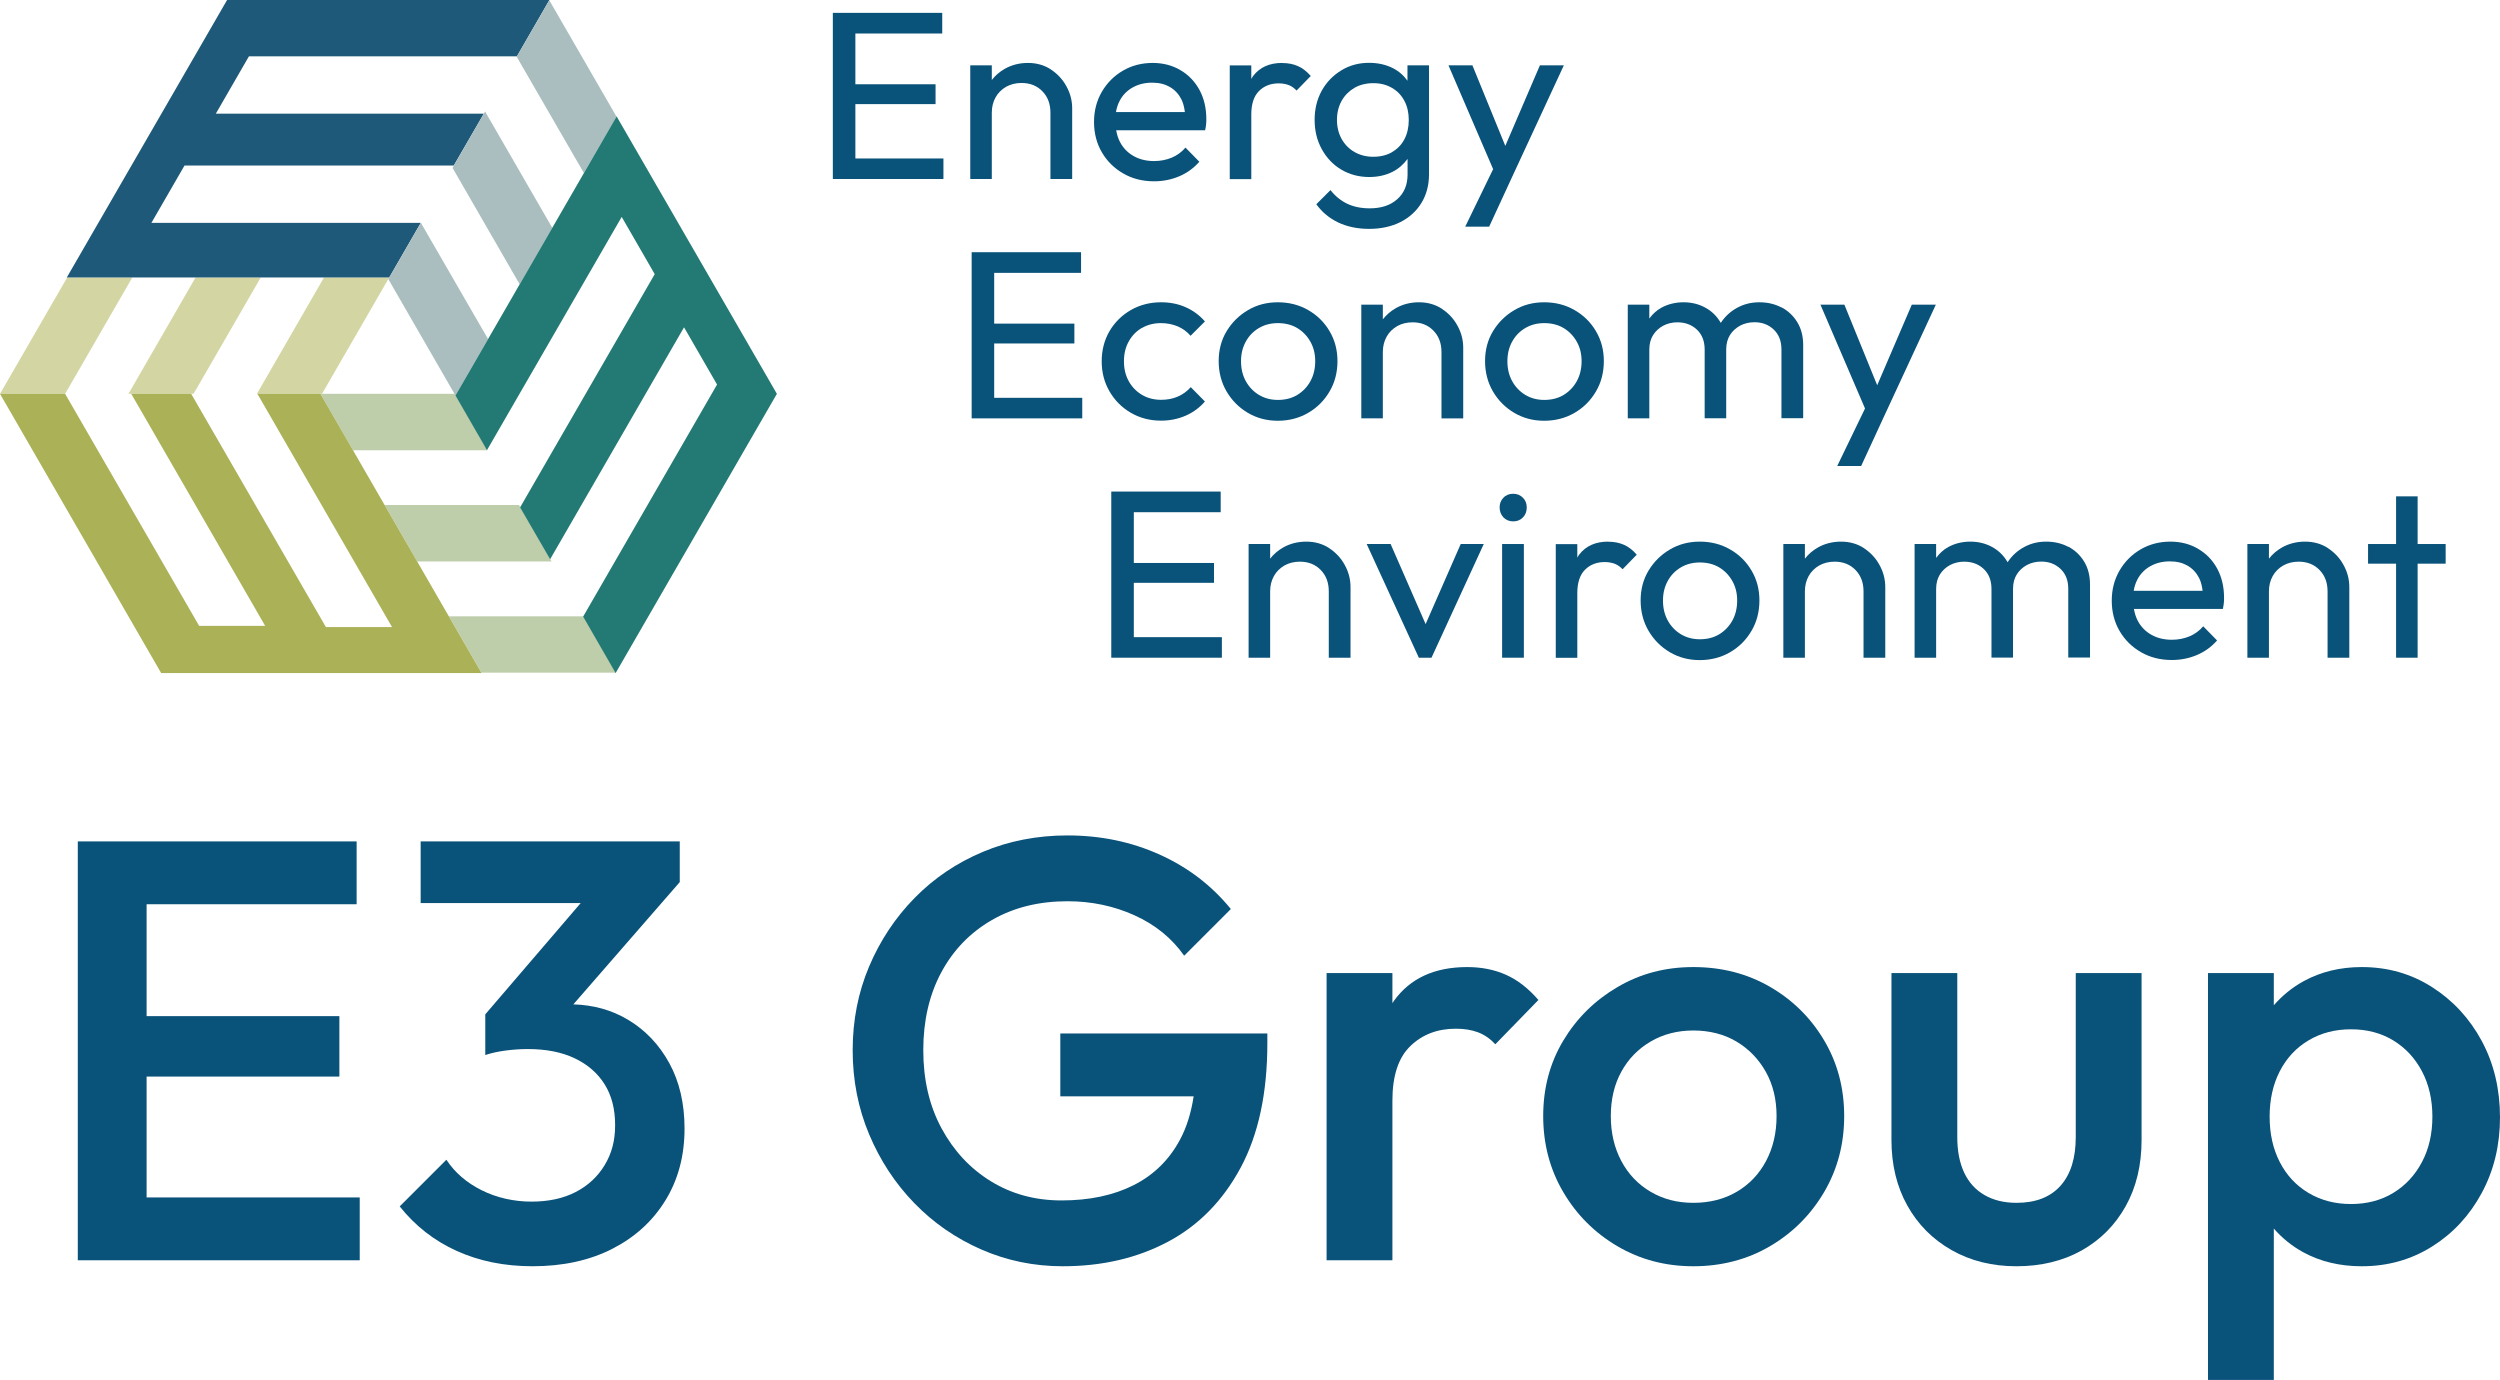 <?xml version="1.0" encoding="UTF-8"?>
<svg id="uuid-cfeb6339-8f09-4671-a1ec-ee39765ff389" data-name=" 圖層 1" xmlns="http://www.w3.org/2000/svg" viewBox="0 0 250.68 138.37">
  <g>
    <g>
      <polygon points="0 39.49 6.53 39.49 13.27 27.82 6.74 27.82 0 39.49" style="fill: #d3d6a3;"/>
      <polygon points="25.76 39.49 32.29 39.49 39.03 27.82 32.49 27.82 25.76 39.49" style="fill: #d3d6a3;"/>
      <polygon points="12.88 39.49 19.41 39.49 26.15 27.82 19.61 27.82 12.88 39.49" style="fill: #d3d6a3;"/>
      <polygon points="51.83 5.65 55.09 0 22.77 0 6.7 27.82 39.03 27.82 42.19 22.35 15.18 22.35 18.5 16.6 45.5 16.6 48.51 11.4 21.64 11.4 24.96 5.65 51.83 5.65" style="fill: #1f5979;"/>
      <polygon points="61.75 67.45 58.48 61.8 45.01 61.8 48.27 67.45 61.75 67.45" style="fill: #bfceaa;"/>
      <polygon points="48.87 45.15 45.6 39.49 32.13 39.49 35.39 45.15 48.87 45.15" style="fill: #bfceaa;"/>
      <polygon points="55.31 56.3 52.04 50.64 38.57 50.64 41.83 56.3 55.31 56.3" style="fill: #bfceaa;"/>
      <polygon points="6.53 39.49 0 39.49 16.16 67.49 48.29 67.49 32.13 39.49 25.81 39.49 39.31 62.88 32.68 62.88 19.17 39.49 13.16 39.49 26.59 62.76 19.97 62.76 6.53 39.49" style="fill: #aab157;"/>
      <polygon points="55.08 .03 51.81 5.69 58.55 17.35 61.82 11.7 55.08 .03" style="fill: #aabdbf;"/>
      <polygon points="42.2 22.34 38.94 27.99 45.67 39.66 48.94 34 42.2 22.34" style="fill: #aabdbf;"/>
      <polygon points="48.64 11.18 45.38 16.84 52.11 28.51 55.38 22.85 48.64 11.18" style="fill: #aabdbf;"/>
      <polygon points="58.47 61.83 61.73 67.49 77.9 39.49 61.83 11.67 45.67 39.66 48.83 45.14 62.34 21.75 65.65 27.49 52.15 50.88 55.16 56.08 68.59 32.82 71.9 38.56 58.47 61.83" style="fill: #237a74;"/>
    </g>
    <g>
      <g>
        <polygon points="85.77 10.44 93.81 10.44 93.81 8.45 85.77 8.45 85.77 3.36 94.48 3.36 94.48 1.29 85.77 1.29 85.05 1.29 83.51 1.29 83.51 17.95 85.05 17.95 85.77 17.95 94.6 17.95 94.6 15.89 85.77 15.89 85.77 10.44" style="fill: #09527a;"/>
        <path d="M105.37,6.96c-.66-.43-1.43-.65-2.29-.65s-1.64,.2-2.33,.59c-.52,.3-.95,.67-1.3,1.12v-1.47h-2.16v11.4h2.16v-6.65c0-.58,.13-1.09,.38-1.54s.61-.8,1.06-1.06c.45-.25,.96-.38,1.54-.38,.86,0,1.56,.28,2.1,.84s.8,1.27,.8,2.14v6.65h2.18v-7.08c0-.78-.19-1.52-.58-2.22-.38-.7-.91-1.26-1.57-1.69h.01Z" style="fill: #09527a;"/>
        <path d="M118.36,7.03c-.82-.48-1.74-.72-2.78-.72-1.1,0-2.1,.26-2.99,.78-.89,.52-1.59,1.23-2.11,2.12-.52,.9-.78,1.9-.78,3.02s.26,2.15,.79,3.05,1.24,1.6,2.15,2.12c.9,.52,1.93,.78,3.08,.78,.9,0,1.74-.17,2.52-.5s1.46-.82,2.02-1.46l-1.39-1.42c-.38,.45-.84,.78-1.38,1.01-.54,.22-1.12,.34-1.76,.34-.77,0-1.45-.16-2.04-.49-.59-.33-1.05-.79-1.37-1.39-.2-.37-.32-.77-.4-1.21h8.92c.05-.22,.08-.43,.1-.61,.02-.18,.02-.36,.02-.52,0-1.09-.23-2.06-.68-2.9-.46-.85-1.09-1.51-1.91-1.99h0Zm-4.78,1.74c.56-.32,1.21-.48,1.94-.48s1.3,.15,1.8,.44c.5,.3,.88,.71,1.15,1.25,.18,.36,.28,.79,.34,1.26h-6.91c.07-.41,.19-.79,.37-1.13,.3-.58,.74-1.02,1.3-1.34h0Z" style="fill: #09527a;"/>
        <path d="M128.56,6.31c-1.26,0-2.23,.43-2.9,1.3-.07,.09-.13,.2-.19,.31v-1.36h-2.16v11.4h2.16v-6.48c0-1.06,.26-1.84,.77-2.35,.51-.51,1.17-.77,1.97-.77,.38,0,.72,.06,1.01,.17s.55,.3,.79,.55l1.42-1.46c-.4-.46-.83-.8-1.3-1-.46-.2-.98-.3-1.56-.3h0Z" style="fill: #09527a;"/>
        <path d="M141.14,8.11c-.38-.53-.86-.97-1.48-1.28-.7-.35-1.49-.53-2.39-.53-1.02,0-1.95,.25-2.78,.76s-1.48,1.18-1.96,2.04c-.47,.86-.71,1.83-.71,2.92s.24,2.07,.72,2.94,1.13,1.56,1.96,2.05,1.76,.74,2.8,.74c.88,0,1.66-.18,2.35-.53,.61-.31,1.1-.76,1.49-1.29v1.56c0,1.04-.34,1.87-1.03,2.48-.69,.62-1.61,.92-2.76,.92-.88,0-1.64-.16-2.28-.47s-1.19-.76-1.66-1.36l-1.42,1.42c.56,.78,1.29,1.39,2.18,1.82,.9,.43,1.94,.65,3.12,.65s2.23-.23,3.13-.68c.9-.46,1.61-1.1,2.11-1.92s.76-1.78,.76-2.87V6.55h-2.16v1.56h0Zm-1.56,7.15c-.53,.3-1.15,.46-1.87,.46s-1.33-.16-1.88-.47-.98-.75-1.3-1.31c-.31-.56-.47-1.2-.47-1.92s.16-1.36,.47-1.91,.74-.98,1.28-1.3c.54-.31,1.18-.47,1.9-.47s1.32,.16,1.86,.47,.95,.74,1.25,1.3,.44,1.2,.44,1.93-.15,1.38-.44,1.93-.71,.98-1.24,1.28h0Z" style="fill: #09527a;"/>
        <polygon points="154.41 6.55 150.94 14.63 147.64 6.55 145.24 6.55 149.72 16.96 146.92 22.73 149.32 22.73 151.48 18.05 156.81 6.55 154.41 6.55" style="fill: #09527a;"/>
      </g>
      <g>
        <polygon points="99.69 34.44 107.73 34.44 107.73 32.45 99.69 32.45 99.69 27.36 108.4 27.36 108.4 25.29 99.69 25.29 98.97 25.29 97.43 25.29 97.43 41.95 98.97 41.95 99.69 41.95 108.52 41.95 108.52 39.89 99.69 39.89 99.69 34.44" style="fill: #09527a;"/>
        <path d="M114.5,32.89c.56-.33,1.2-.49,1.92-.49,.59,0,1.14,.11,1.66,.32,.51,.22,.94,.53,1.3,.95l1.44-1.44c-.54-.62-1.19-1.1-1.94-1.43s-1.57-.49-2.45-.49c-1.12,0-2.13,.26-3.04,.78-.9,.52-1.62,1.23-2.14,2.12-.52,.9-.78,1.9-.78,3.02s.26,2.11,.78,3.01c.52,.9,1.23,1.62,2.14,2.15s1.92,.79,3.04,.79c.88,0,1.7-.17,2.46-.5s1.4-.81,1.93-1.42l-1.42-1.44c-.37,.42-.8,.73-1.31,.95s-1.06,.32-1.67,.32c-.72,0-1.36-.17-1.92-.5-.56-.34-1-.79-1.32-1.37s-.48-1.24-.48-1.99,.16-1.42,.48-1.99c.32-.58,.76-1.03,1.32-1.36h0Z" style="fill: #09527a;"/>
        <path d="M131.17,31.09c-.9-.52-1.92-.78-3.04-.78s-2.1,.26-3,.79-1.61,1.24-2.14,2.12-.79,1.88-.79,2.99,.26,2.13,.79,3.04c.53,.9,1.24,1.62,2.14,2.15,.9,.53,1.9,.79,3,.79s2.13-.26,3.04-.79,1.62-1.24,2.15-2.15c.53-.9,.79-1.92,.79-3.04s-.26-2.1-.79-3-1.24-1.6-2.15-2.12Zm.23,7.13c-.32,.58-.76,1.04-1.32,1.38-.56,.34-1.21,.5-1.94,.5s-1.34-.17-1.9-.5c-.56-.34-1-.8-1.32-1.38s-.48-1.25-.48-2,.16-1.39,.48-1.97,.76-1.03,1.32-1.36,1.19-.49,1.9-.49,1.38,.16,1.93,.49,.99,.78,1.32,1.36,.49,1.23,.49,1.97-.16,1.42-.48,2Z" style="fill: #09527a;"/>
        <path d="M144.58,30.96c-.66-.43-1.43-.65-2.29-.65s-1.64,.2-2.33,.59c-.52,.3-.95,.67-1.3,1.12v-1.47h-2.16v11.4h2.16v-6.65c0-.58,.13-1.09,.38-1.54s.61-.8,1.06-1.06c.45-.25,.96-.38,1.54-.38,.86,0,1.56,.28,2.1,.84,.54,.56,.8,1.27,.8,2.14v6.65h2.18v-7.08c0-.78-.19-1.52-.58-2.22-.38-.7-.91-1.26-1.57-1.69h.01Z" style="fill: #09527a;"/>
        <path d="M157.88,31.09c-.9-.52-1.92-.78-3.04-.78s-2.1,.26-3,.79-1.61,1.24-2.14,2.12-.79,1.88-.79,2.99,.26,2.13,.79,3.04c.53,.9,1.24,1.62,2.14,2.15,.9,.53,1.9,.79,3,.79s2.13-.26,3.04-.79,1.62-1.24,2.15-2.15c.53-.9,.79-1.92,.79-3.04s-.26-2.1-.79-3-1.24-1.6-2.15-2.12Zm.23,7.13c-.32,.58-.76,1.04-1.32,1.38-.56,.34-1.21,.5-1.94,.5s-1.34-.17-1.9-.5c-.56-.34-1-.8-1.32-1.38s-.48-1.25-.48-2,.16-1.39,.48-1.97c.32-.58,.76-1.03,1.32-1.36,.56-.33,1.19-.49,1.9-.49s1.38,.16,1.93,.49,.99,.78,1.32,1.36,.49,1.23,.49,1.97-.16,1.42-.48,2Z" style="fill: #09527a;"/>
        <path d="M178.65,30.84c-.66-.35-1.4-.53-2.23-.53s-1.54,.18-2.21,.54c-.67,.36-1.22,.86-1.64,1.49,0,0,0,.03-.02,.04,0-.02-.02-.04-.03-.05-.38-.64-.89-1.14-1.54-1.49s-1.37-.53-2.17-.53-1.55,.18-2.21,.54c-.5,.27-.89,.65-1.22,1.09v-1.39h-2.16v11.4h2.16v-6.89c0-.58,.13-1.06,.38-1.46s.59-.71,1.01-.94c.42-.22,.89-.34,1.42-.34,.78,0,1.44,.24,1.96,.73s.78,1.16,.78,2v6.89h2.16v-6.89c0-.58,.13-1.06,.38-1.46s.6-.71,1.02-.94c.42-.22,.9-.34,1.43-.34,.77,0,1.41,.24,1.93,.73,.52,.49,.78,1.16,.78,2v6.89h2.18v-7.32c0-.9-.2-1.66-.59-2.3s-.92-1.14-1.57-1.49v.02Z" style="fill: #09527a;"/>
        <polygon points="191.7 30.55 188.23 38.63 184.94 30.55 182.54 30.55 187.01 40.96 184.22 46.73 186.62 46.73 188.78 42.05 194.11 30.55 191.7 30.55" style="fill: #09527a;"/>
      </g>
      <g>
        <polygon points="113.69 58.44 121.73 58.44 121.73 56.45 113.69 56.45 113.69 51.36 122.4 51.36 122.4 49.29 113.69 49.29 112.97 49.29 111.43 49.29 111.43 65.95 112.97 65.95 113.69 65.95 122.52 65.95 122.52 63.89 113.69 63.89 113.69 58.44" style="fill: #09527a;"/>
        <path d="M133.28,54.96c-.66-.43-1.43-.65-2.29-.65s-1.64,.2-2.33,.59c-.52,.3-.95,.67-1.3,1.12v-1.47h-2.16v11.4h2.16v-6.65c0-.58,.13-1.09,.38-1.54s.61-.8,1.06-1.06c.45-.25,.96-.38,1.54-.38,.86,0,1.56,.28,2.1,.84,.54,.56,.8,1.27,.8,2.14v6.65h2.18v-7.08c0-.78-.19-1.52-.58-2.22-.38-.7-.91-1.26-1.57-1.69h.01Z" style="fill: #09527a;"/>
        <polygon points="142.95 62.58 139.44 54.55 137.04 54.55 142.27 65.95 143.54 65.95 148.78 54.55 146.47 54.55 142.95 62.58" style="fill: #09527a;"/>
        <path d="M151.73,49.51c-.4,0-.73,.13-.98,.4-.26,.26-.38,.59-.38,.97s.13,.73,.38,1c.26,.26,.58,.4,.98,.4s.73-.13,.98-.4c.26-.26,.38-.6,.38-1s-.13-.71-.38-.97c-.26-.26-.58-.4-.98-.4Z" style="fill: #09527a;"/>
        <rect x="150.62" y="54.55" width="2.18" height="11.4" style="fill: #09527a;"/>
        <path d="M161.25,54.31c-1.26,0-2.23,.43-2.9,1.3-.07,.09-.13,.2-.19,.31v-1.36h-2.16v11.4h2.16v-6.48c0-1.06,.26-1.84,.77-2.35,.51-.51,1.17-.77,1.97-.77,.38,0,.72,.06,1.01,.17s.55,.3,.79,.55l1.42-1.46c-.4-.46-.83-.8-1.3-1-.46-.2-.98-.3-1.56-.3h0Z" style="fill: #09527a;"/>
        <path d="M173.48,55.09c-.9-.52-1.92-.78-3.04-.78s-2.1,.26-3,.79c-.9,.53-1.61,1.24-2.14,2.12s-.79,1.88-.79,2.99,.26,2.13,.79,3.04c.53,.9,1.24,1.62,2.14,2.15s1.9,.79,3,.79,2.13-.26,3.04-.79,1.62-1.24,2.15-2.15c.53-.9,.79-1.92,.79-3.04s-.26-2.1-.79-3-1.24-1.6-2.15-2.12Zm.23,7.13c-.32,.58-.76,1.04-1.32,1.38-.56,.34-1.21,.5-1.94,.5s-1.34-.17-1.9-.5c-.56-.34-1-.8-1.32-1.38s-.48-1.25-.48-2,.16-1.39,.48-1.97c.32-.58,.76-1.03,1.32-1.36,.56-.33,1.19-.49,1.9-.49s1.38,.16,1.93,.49,.99,.78,1.32,1.36,.49,1.23,.49,1.97-.16,1.42-.48,2Z" style="fill: #09527a;"/>
        <path d="M186.9,54.96c-.66-.43-1.43-.65-2.29-.65s-1.64,.2-2.33,.59c-.52,.3-.95,.67-1.3,1.12v-1.47h-2.16v11.4h2.16v-6.65c0-.58,.13-1.09,.38-1.54s.61-.8,1.06-1.06c.45-.25,.96-.38,1.54-.38,.86,0,1.56,.28,2.1,.84,.54,.56,.8,1.27,.8,2.14v6.65h2.18v-7.08c0-.78-.19-1.52-.58-2.22-.38-.7-.91-1.26-1.57-1.69h.01Z" style="fill: #09527a;"/>
        <path d="M207.41,54.84c-.66-.35-1.4-.53-2.23-.53s-1.54,.18-2.21,.54c-.67,.36-1.22,.86-1.64,1.49,0,0,0,.03-.02,.04,0-.02-.02-.04-.03-.05-.38-.64-.89-1.14-1.54-1.49-.65-.35-1.37-.53-2.17-.53s-1.55,.18-2.21,.54c-.5,.27-.89,.65-1.22,1.09v-1.39h-2.16v11.4h2.16v-6.89c0-.58,.13-1.06,.38-1.46s.59-.71,1.01-.94c.42-.22,.89-.34,1.42-.34,.78,0,1.44,.24,1.96,.73s.78,1.16,.78,2v6.89h2.16v-6.89c0-.58,.13-1.06,.38-1.46s.6-.71,1.02-.94c.42-.22,.9-.34,1.43-.34,.77,0,1.41,.24,1.93,.73,.52,.49,.78,1.16,.78,2v6.89h2.18v-7.32c0-.9-.2-1.66-.59-2.3s-.92-1.14-1.57-1.49v.02Z" style="fill: #09527a;"/>
        <path d="M220.41,55.03c-.82-.48-1.74-.72-2.78-.72-1.1,0-2.1,.26-2.99,.78s-1.59,1.23-2.11,2.12c-.52,.9-.78,1.9-.78,3.02s.26,2.15,.79,3.05,1.24,1.6,2.15,2.12c.9,.52,1.93,.78,3.08,.78,.9,0,1.74-.17,2.52-.5s1.46-.82,2.02-1.46l-1.39-1.42c-.38,.45-.84,.78-1.38,1.01-.54,.22-1.12,.34-1.76,.34-.77,0-1.45-.16-2.04-.49s-1.05-.79-1.37-1.39c-.2-.37-.32-.77-.4-1.21h8.92c.05-.22,.08-.43,.1-.61s.02-.36,.02-.52c0-1.09-.23-2.06-.68-2.9-.46-.85-1.09-1.51-1.91-1.99h-.01Zm-4.78,1.74c.56-.32,1.21-.48,1.94-.48s1.3,.15,1.8,.44c.5,.3,.88,.71,1.15,1.25,.18,.36,.28,.79,.34,1.26h-6.91c.07-.41,.19-.79,.37-1.13,.3-.58,.74-1.02,1.3-1.34h.01Z" style="fill: #09527a;"/>
        <path d="M233.43,54.96c-.66-.43-1.43-.65-2.29-.65s-1.64,.2-2.33,.59c-.52,.3-.95,.67-1.3,1.12v-1.47h-2.16v11.4h2.16v-6.65c0-.58,.13-1.09,.38-1.54s.61-.8,1.06-1.06c.45-.25,.96-.38,1.54-.38,.86,0,1.56,.28,2.1,.84,.54,.56,.8,1.27,.8,2.14v6.65h2.18v-7.08c0-.78-.19-1.52-.58-2.22-.38-.7-.91-1.26-1.57-1.69h.01Z" style="fill: #09527a;"/>
        <polygon points="245.23 54.55 242.42 54.55 242.42 49.77 240.26 49.77 240.26 54.55 237.45 54.55 237.45 56.52 240.26 56.52 240.26 65.95 242.42 65.95 242.42 56.52 245.23 56.52 245.23 54.55" style="fill: #09527a;"/>
      </g>
    </g>
  </g>
  <g>
    <polygon points="14.7 107.95 34.03 107.95 34.03 101.89 14.7 101.89 14.7 90.67 35.76 90.67 35.76 84.37 14.7 84.37 12.54 84.37 7.8 84.37 7.8 126.37 12.54 126.37 14.7 126.37 36.07 126.37 36.07 120.07 14.7 120.07 14.7 107.95" style="fill: #09527a;"/>
    <path d="M62.97,102.25c-1.64-.98-3.47-1.48-5.48-1.54l10.67-12.26v-4.08h-25.98v6.18h16.05l-9.57,11.16v4.08c.6-.2,1.28-.35,2.04-.45,.76-.1,1.5-.15,2.22-.15,1.84,0,3.41,.31,4.71,.93s2.3,1.49,3,2.61,1.05,2.48,1.05,4.08-.35,2.86-1.05,4.02c-.7,1.16-1.67,2.06-2.91,2.7s-2.72,.96-4.44,.96-3.46-.38-4.98-1.14-2.7-1.78-3.54-3.06l-4.68,4.68c1.56,1.96,3.47,3.45,5.73,4.47s4.79,1.53,7.59,1.53c3.04,0,5.7-.58,7.98-1.74,2.28-1.16,4.06-2.78,5.34-4.86s1.92-4.48,1.92-7.2c0-2.52-.51-4.71-1.53-6.57s-2.4-3.31-4.14-4.35Z" style="fill: #09527a;"/>
    <path d="M106.32,109.93h13.37c-.25,1.63-.69,3.09-1.37,4.35-1.08,2.02-2.63,3.54-4.65,4.56-2.02,1.02-4.43,1.53-7.23,1.53-2.64,0-5-.64-7.08-1.92s-3.73-3.05-4.95-5.31c-1.22-2.26-1.83-4.87-1.83-7.83s.6-5.56,1.8-7.8c1.2-2.24,2.89-3.99,5.07-5.25s4.71-1.89,7.59-1.89c2.4,0,4.64,.47,6.72,1.41s3.74,2.29,4.98,4.05l4.68-4.68c-1.92-2.36-4.3-4.18-7.14-5.46s-5.92-1.92-9.24-1.92c-3.04,0-5.87,.55-8.49,1.65-2.62,1.1-4.9,2.64-6.84,4.62-1.94,1.98-3.46,4.27-4.56,6.87-1.1,2.6-1.65,5.4-1.65,8.4s.55,5.81,1.65,8.43,2.61,4.92,4.53,6.9,4.16,3.53,6.72,4.65,5.28,1.68,8.16,1.68c3.96,0,7.48-.82,10.56-2.46,3.08-1.64,5.51-4.12,7.29-7.44s2.67-7.48,2.67-12.48v-.96h-20.76v6.3h0Z" style="fill: #09527a;"/>
    <path d="M151.02,97.75c-1.16-.52-2.46-.78-3.9-.78-3.28,0-5.73,1.13-7.35,3.39-.05,.07-.1,.16-.15,.23v-3.02h-6.6v28.8h6.6v-16.02c0-2.48,.6-4.3,1.8-5.46,1.2-1.16,2.72-1.74,4.56-1.74,.84,0,1.58,.12,2.22,.36s1.22,.64,1.74,1.2l4.32-4.44c-1-1.16-2.08-2-3.24-2.52h0Z" style="fill: #09527a;"/>
    <path d="M177.48,98.95c-2.28-1.32-4.84-1.98-7.68-1.98s-5.34,.67-7.62,2.01c-2.28,1.34-4.09,3.13-5.43,5.37-1.34,2.24-2.01,4.76-2.01,7.56s.67,5.34,2.01,7.62,3.15,4.09,5.43,5.43c2.28,1.34,4.82,2.01,7.62,2.01s5.4-.67,7.68-2.01c2.28-1.34,4.09-3.15,5.43-5.43s2.01-4.82,2.01-7.62-.67-5.33-2.01-7.59-3.15-4.05-5.43-5.37Zm-.39,17.46c-.7,1.32-1.68,2.35-2.94,3.09-1.26,.74-2.71,1.11-4.35,1.11s-3.03-.37-4.29-1.11-2.24-1.77-2.94-3.09-1.05-2.82-1.05-4.5,.35-3.16,1.05-4.44,1.68-2.29,2.94-3.03c1.26-.74,2.69-1.11,4.29-1.11s3.08,.37,4.32,1.11,2.22,1.75,2.94,3.03,1.08,2.76,1.08,4.44-.35,3.18-1.05,4.5Z" style="fill: #09527a;"/>
    <path d="M208.14,114.01c0,2.12-.51,3.75-1.53,4.89s-2.49,1.71-4.41,1.71c-1.24,0-2.31-.26-3.21-.78-.9-.52-1.58-1.27-2.04-2.25-.46-.98-.69-2.17-.69-3.57v-16.44h-6.6v16.74c0,2.48,.53,4.67,1.59,6.57s2.54,3.39,4.44,4.47c1.9,1.08,4.07,1.62,6.51,1.62s4.66-.53,6.54-1.59c1.88-1.06,3.35-2.54,4.41-4.44s1.59-4.11,1.59-6.63v-16.74h-6.6v16.44h0Z" style="fill: #09527a;"/>
    <path d="M248.85,104.38c-1.22-2.26-2.88-4.06-4.98-5.4-2.1-1.34-4.45-2.01-7.05-2.01-2.16,0-4.1,.47-5.82,1.41-1.17,.64-2.16,1.46-3,2.42v-3.23h-6.6v40.8h6.6v-15.18c.82,.94,1.79,1.74,2.94,2.37,1.72,.94,3.68,1.41,5.88,1.41,2.6,0,4.95-.66,7.05-1.98s3.76-3.11,4.98-5.37,1.83-4.79,1.83-7.59-.61-5.39-1.83-7.65Zm-6,12.15c-.7,1.32-1.66,2.35-2.88,3.09s-2.63,1.11-4.23,1.11-3.02-.37-4.26-1.11c-1.24-.74-2.2-1.77-2.88-3.09-.68-1.32-1.02-2.84-1.02-4.56s.34-3.24,1.02-4.56c.68-1.32,1.64-2.35,2.88-3.09s2.66-1.11,4.26-1.11,3.01,.37,4.23,1.11,2.18,1.77,2.88,3.09c.7,1.32,1.05,2.84,1.05,4.56s-.35,3.24-1.05,4.56Z" style="fill: #09527a;"/>
  </g>
</svg>